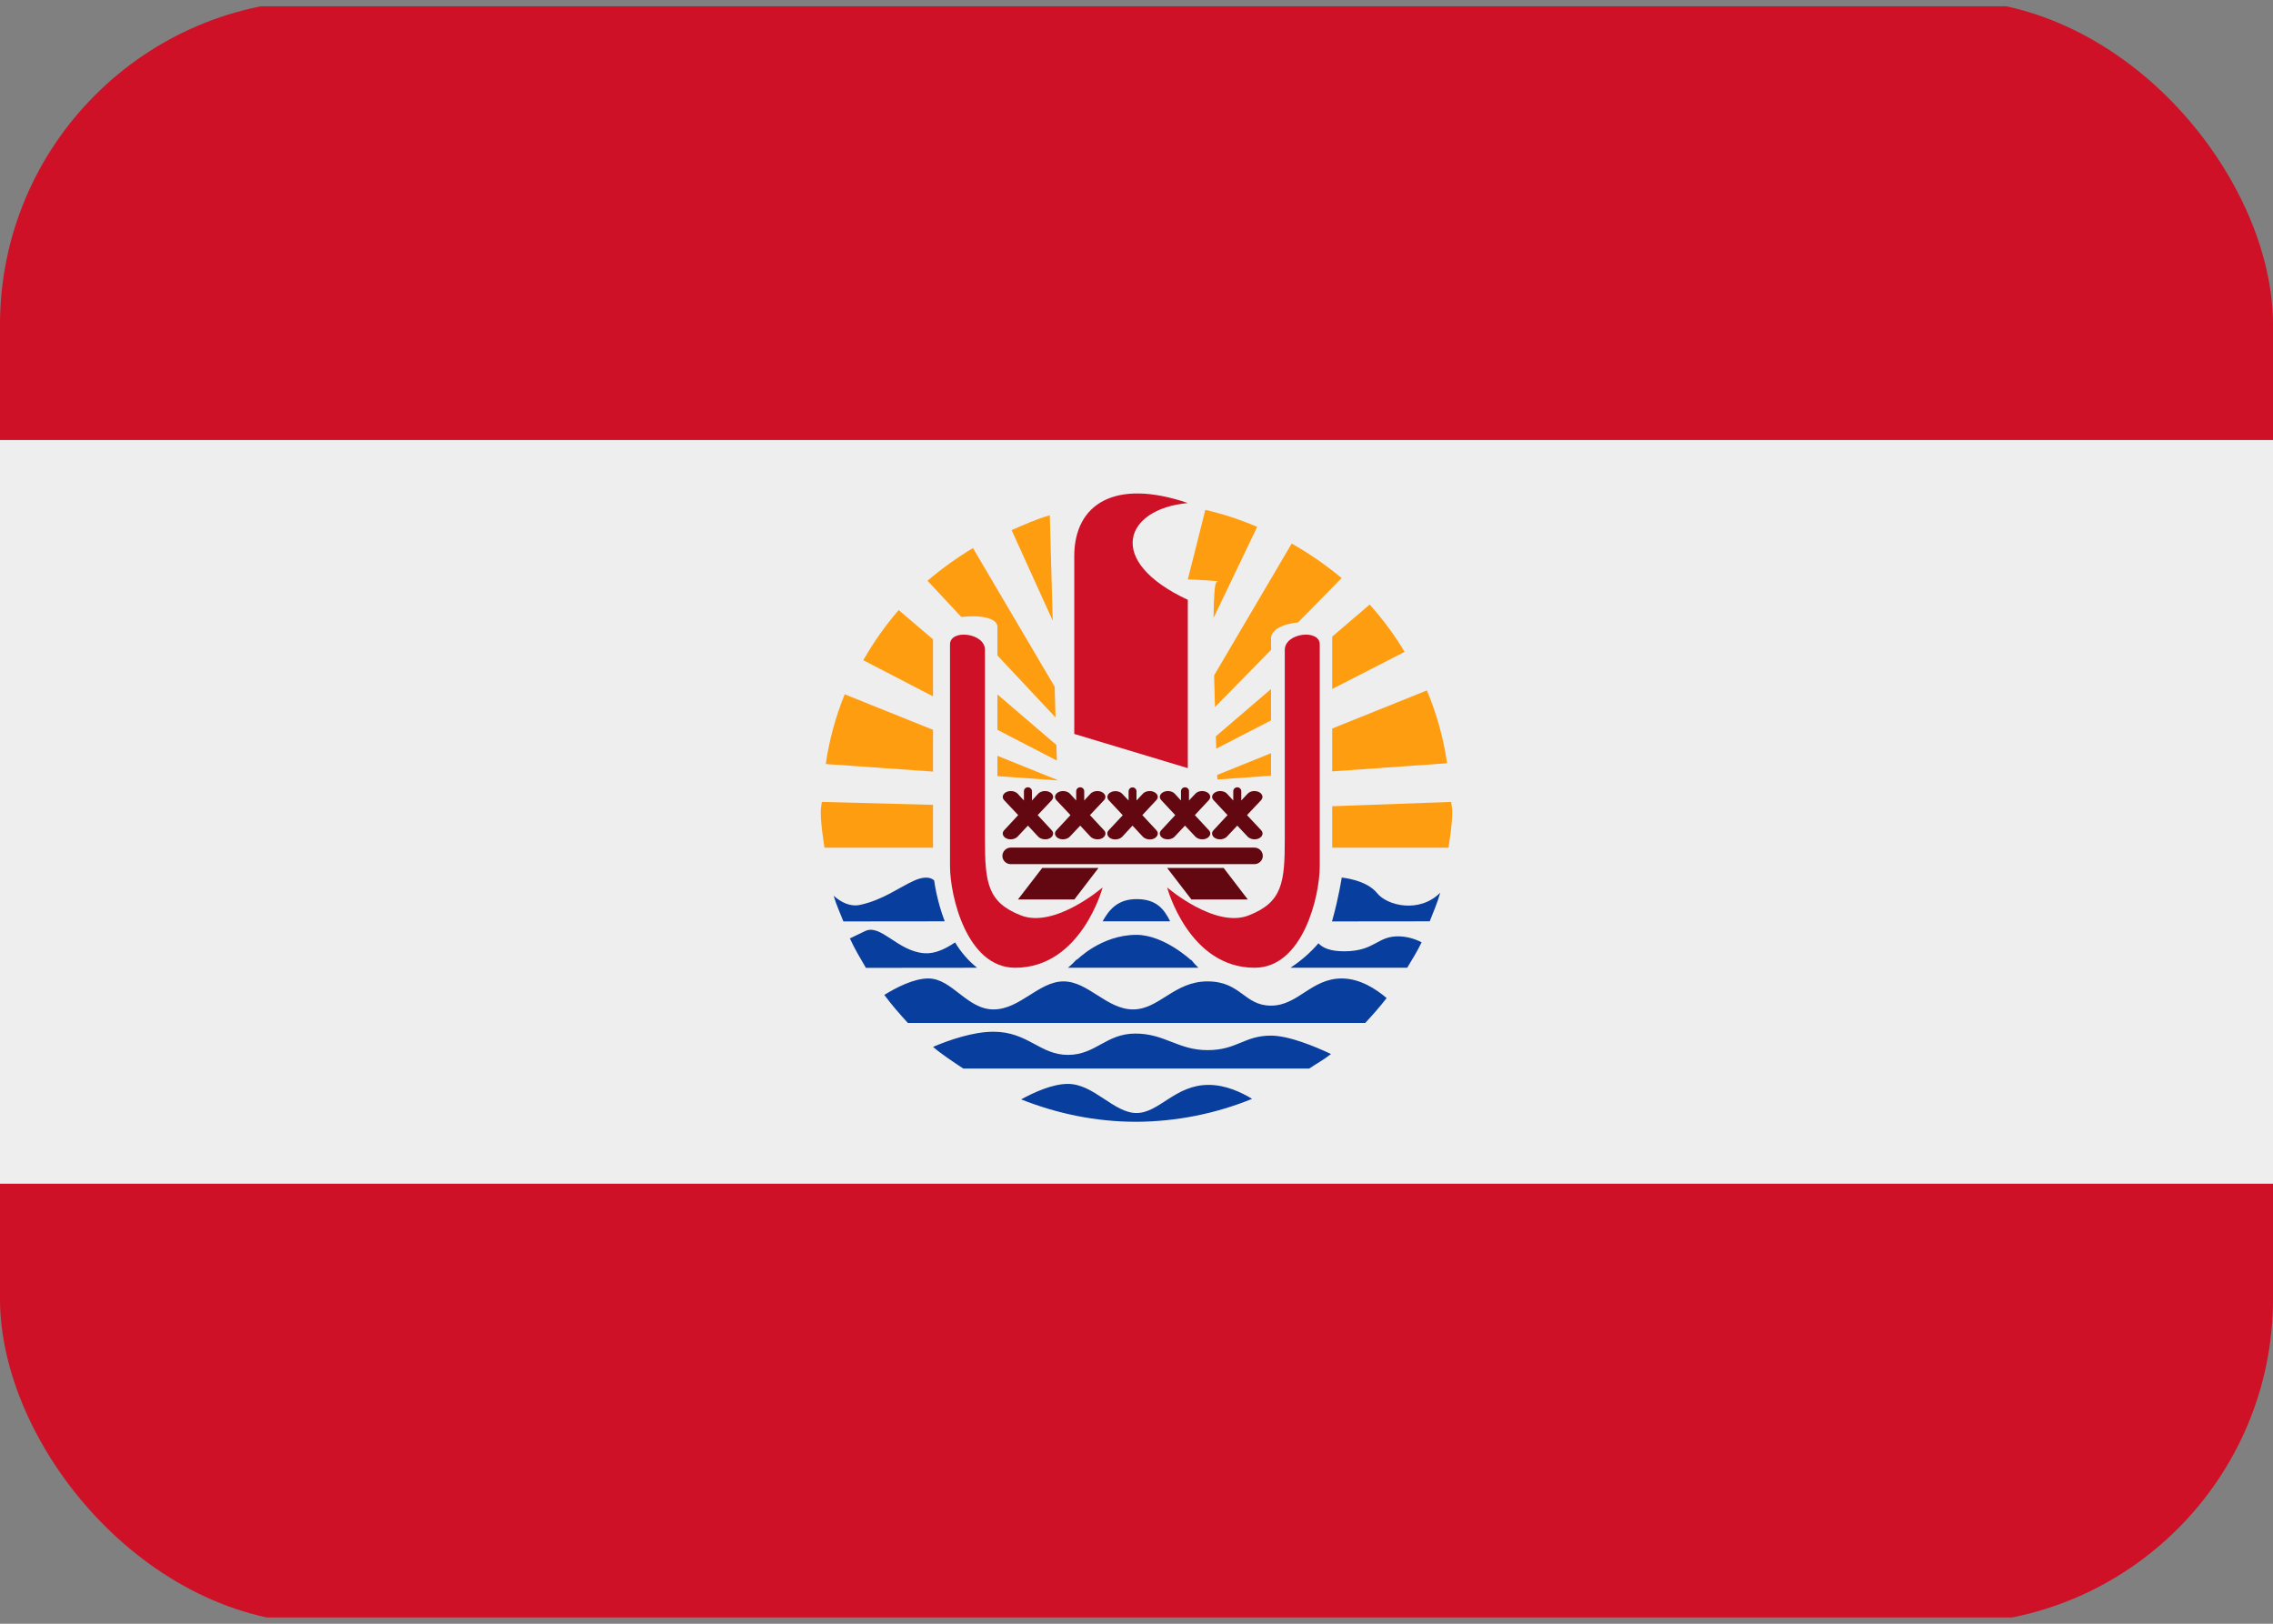 <svg width="21" height="15" viewBox="0 0 21 15" fill="none" xmlns="http://www.w3.org/2000/svg">
<rect x="0" y="0" width="21" height="15" fill="#808080" stroke="none"/>
<g clip-path="url(#clip0_149_1587)">
<path d="M21 12.652C21 13.26 20.754 13.842 20.317 14.272C19.879 14.701 19.285 14.942 18.667 14.942H2.333C1.714 14.942 1.121 14.701 0.683 14.272C0.246 13.842 0 13.26 0 12.652V2.348C0 1.74 0.246 1.158 0.683 0.728C1.121 0.299 1.714 0.058 2.333 0.058H18.667C19.285 0.058 19.879 0.299 20.317 0.728C20.754 1.158 21 1.74 21 2.348V12.652Z" fill="#CE1126"/>
<path d="M0 4.065H21V10.935H0V4.065Z" fill="#EEEEEE"/>
<path d="M8.728 8.511C8.652 8.311 8.631 8.135 8.631 8.135C8.631 8.135 8.586 8.073 8.446 8.135C8.306 8.198 8.157 8.314 7.947 8.359C7.85 8.38 7.766 8.331 7.702 8.275C7.726 8.357 7.761 8.433 7.792 8.512L8.728 8.511ZM10.811 8.511C10.753 8.395 10.682 8.306 10.5 8.306C10.324 8.306 10.245 8.407 10.187 8.511H10.811ZM13.209 8.511C13.243 8.424 13.281 8.338 13.306 8.247C13.113 8.44 12.816 8.366 12.724 8.252C12.624 8.126 12.396 8.107 12.396 8.107C12.396 8.107 12.369 8.288 12.309 8.502C12.308 8.505 12.306 8.509 12.305 8.512L13.209 8.511ZM13.001 8.94C13.047 8.863 13.095 8.787 13.134 8.705C13.069 8.671 12.998 8.652 12.925 8.65C12.724 8.645 12.705 8.786 12.424 8.788C12.29 8.789 12.22 8.756 12.181 8.714C12.106 8.801 12.019 8.877 11.922 8.94H13.001ZM9.866 8.94H11.072C11.047 8.917 11.024 8.891 11.003 8.864L11.005 8.871C11.005 8.871 10.755 8.636 10.499 8.636C10.172 8.636 9.945 8.871 9.945 8.871L9.953 8.857C9.926 8.887 9.897 8.915 9.866 8.94ZM9.027 8.94C8.945 8.874 8.877 8.795 8.824 8.706C8.737 8.764 8.64 8.813 8.541 8.806C8.294 8.789 8.138 8.532 7.993 8.601C7.944 8.625 7.897 8.648 7.852 8.669C7.895 8.764 7.948 8.852 8 8.941L9.027 8.94ZM8.388 9.45H12.613C12.682 9.376 12.749 9.3 12.811 9.22C12.713 9.137 12.565 9.039 12.396 9.039C12.114 9.039 11.993 9.29 11.743 9.29C11.493 9.29 11.466 9.066 11.156 9.066C10.847 9.066 10.71 9.325 10.468 9.325C10.226 9.325 10.053 9.066 9.826 9.066C9.598 9.066 9.424 9.325 9.179 9.325C8.933 9.325 8.796 9.039 8.577 9.039C8.44 9.039 8.277 9.125 8.17 9.191C8.237 9.281 8.311 9.367 8.388 9.45ZM12.096 9.871C12.163 9.826 12.234 9.787 12.297 9.737C12.151 9.668 11.908 9.567 11.743 9.567C11.493 9.567 11.43 9.701 11.156 9.701C10.883 9.701 10.762 9.548 10.49 9.548C10.217 9.548 10.125 9.745 9.866 9.745C9.607 9.745 9.497 9.531 9.178 9.531C8.991 9.531 8.771 9.607 8.62 9.671C8.707 9.745 8.804 9.807 8.899 9.871H12.096ZM11.166 10.022C10.856 10.022 10.71 10.282 10.5 10.282C10.29 10.282 10.107 10.013 9.866 10.013C9.721 10.013 9.552 10.092 9.434 10.156C9.764 10.287 10.121 10.363 10.5 10.363C10.867 10.361 11.229 10.289 11.568 10.151C11.462 10.087 11.319 10.022 11.166 10.022Z" fill="#083E9D"/>
<path d="M8.62 6.742L7.804 6.414C7.72 6.621 7.661 6.837 7.629 7.058L8.62 7.128V6.742ZM9.215 6.982V7.17L9.768 7.209V7.205L9.215 6.982ZM12.308 7.126L13.37 7.051C13.336 6.82 13.274 6.594 13.183 6.378L12.308 6.73V7.126ZM11.743 6.958L11.245 7.159L11.247 7.201L11.743 7.166V6.958ZM12.654 5.585L12.308 5.881V6.365L12.977 6.022C12.884 5.866 12.776 5.72 12.654 5.585ZM11.743 6.365L11.233 6.802L11.237 6.916L11.743 6.655V6.365ZM9.76 6.882L9.215 6.415V6.742L9.764 7.026L9.76 6.882ZM8.62 5.906L8.303 5.636C8.179 5.779 8.069 5.935 7.976 6.099L8.62 6.433V5.906ZM11.743 5.899C11.743 5.812 11.863 5.762 11.992 5.75L12.395 5.34C12.251 5.22 12.097 5.114 11.934 5.021L11.217 6.239C11.219 6.338 11.222 6.434 11.225 6.531L11.744 6.003L11.743 5.899ZM9.215 5.791V6.055L9.752 6.628L9.744 6.344L8.989 5.063C8.841 5.152 8.7 5.253 8.569 5.365L8.882 5.7C9.042 5.68 9.215 5.704 9.215 5.791ZM11.212 5.708L11.615 4.867C11.461 4.801 11.3 4.748 11.136 4.71L10.974 5.353C10.974 5.353 11.314 5.365 11.241 5.377C11.222 5.38 11.214 5.514 11.212 5.708ZM9.699 4.76C9.576 4.795 9.462 4.847 9.346 4.897L9.726 5.734L9.699 4.76ZM8.62 7.435L7.593 7.408C7.589 7.438 7.583 7.468 7.583 7.5C7.583 7.613 7.602 7.722 7.617 7.831H8.62V7.435ZM12.308 7.831H13.383C13.398 7.722 13.417 7.613 13.417 7.5C13.417 7.468 13.411 7.438 13.407 7.408L12.308 7.448V7.831Z" fill="#FF9D11"/>
<path d="M8.777 5.953V8.001C8.777 8.278 8.933 8.94 9.379 8.94C9.99 8.94 10.187 8.198 10.187 8.198C10.187 8.198 9.747 8.578 9.434 8.457C9.122 8.336 9.1 8.153 9.1 7.751V6.004C9.101 5.845 8.777 5.809 8.777 5.953ZM12.193 5.953V8.001C12.193 8.278 12.038 8.94 11.591 8.94C10.981 8.94 10.783 8.198 10.783 8.198C10.783 8.198 11.223 8.578 11.535 8.457C11.848 8.336 11.87 8.153 11.87 7.751V6.004C11.87 5.845 12.193 5.809 12.193 5.953ZM10.974 7.096L9.925 6.78V5.138C9.925 4.655 10.302 4.417 10.974 4.647C10.39 4.701 10.205 5.183 10.974 5.541V7.096Z" fill="#CE1126"/>
<path d="M11.667 7.907C11.667 7.948 11.632 7.983 11.589 7.983H9.338C9.318 7.983 9.298 7.975 9.283 7.96C9.269 7.946 9.261 7.927 9.261 7.907C9.261 7.865 9.296 7.83 9.338 7.83H11.589C11.632 7.83 11.667 7.865 11.667 7.907ZM9.926 8.309H9.405L9.629 8.018H10.149L9.926 8.309ZM11.007 8.309H11.528L11.305 8.018H10.783L11.007 8.309ZM9.717 7.67L9.587 7.53L9.717 7.392C9.74 7.367 9.731 7.334 9.697 7.317C9.663 7.3 9.616 7.307 9.592 7.332L9.534 7.395V7.309C9.534 7.289 9.517 7.273 9.497 7.273C9.476 7.273 9.46 7.289 9.46 7.309V7.395L9.402 7.332C9.378 7.307 9.331 7.3 9.297 7.317C9.263 7.334 9.254 7.367 9.277 7.392L9.407 7.53L9.277 7.67C9.254 7.694 9.263 7.728 9.297 7.745C9.331 7.761 9.377 7.754 9.401 7.729L9.497 7.627L9.592 7.729C9.616 7.754 9.663 7.761 9.697 7.745C9.731 7.728 9.74 7.694 9.717 7.67ZM10.2 7.67L10.07 7.53L10.2 7.392C10.223 7.367 10.214 7.334 10.18 7.317C10.146 7.3 10.099 7.307 10.075 7.332L10.017 7.395V7.309C10.017 7.289 10 7.273 9.98 7.273C9.959 7.273 9.943 7.289 9.943 7.309V7.395L9.885 7.332C9.861 7.307 9.814 7.3 9.78 7.317C9.746 7.334 9.737 7.367 9.76 7.392L9.89 7.53L9.76 7.67C9.736 7.694 9.746 7.728 9.78 7.745C9.814 7.761 9.86 7.754 9.884 7.729L9.98 7.627L10.075 7.729C10.099 7.754 10.146 7.761 10.18 7.745C10.214 7.728 10.224 7.694 10.2 7.67ZM10.684 7.67L10.554 7.53L10.683 7.392C10.707 7.367 10.698 7.334 10.663 7.317C10.63 7.3 10.582 7.307 10.559 7.332L10.5 7.395V7.31C10.5 7.29 10.484 7.274 10.463 7.274C10.443 7.274 10.427 7.29 10.427 7.31V7.395L10.368 7.333C10.345 7.308 10.298 7.301 10.264 7.318C10.229 7.334 10.221 7.368 10.244 7.393L10.373 7.531L10.243 7.67C10.22 7.695 10.229 7.729 10.263 7.746C10.298 7.762 10.344 7.755 10.368 7.73L10.463 7.627L10.559 7.73C10.583 7.755 10.63 7.762 10.663 7.746C10.698 7.728 10.707 7.694 10.684 7.67ZM11.169 7.67L11.039 7.53L11.168 7.392C11.191 7.367 11.183 7.334 11.148 7.317C11.114 7.3 11.067 7.307 11.044 7.332L10.985 7.395V7.309C10.985 7.289 10.969 7.273 10.948 7.273C10.928 7.273 10.911 7.289 10.911 7.309V7.395L10.853 7.332C10.83 7.307 10.782 7.3 10.749 7.317C10.714 7.334 10.705 7.367 10.729 7.392L10.858 7.53L10.728 7.67C10.705 7.694 10.714 7.728 10.748 7.745C10.782 7.761 10.829 7.754 10.852 7.729L10.948 7.627L11.044 7.729C11.068 7.754 11.114 7.761 11.148 7.745C11.183 7.728 11.192 7.694 11.169 7.67ZM11.652 7.67L11.521 7.53L11.651 7.392C11.674 7.367 11.666 7.334 11.631 7.317C11.597 7.3 11.55 7.307 11.527 7.332L11.468 7.395V7.309C11.468 7.289 11.451 7.273 11.431 7.273C11.411 7.273 11.394 7.289 11.394 7.309V7.395L11.336 7.332C11.313 7.307 11.265 7.3 11.232 7.317C11.197 7.334 11.188 7.367 11.212 7.392L11.341 7.53L11.211 7.67C11.188 7.694 11.197 7.728 11.231 7.745C11.265 7.761 11.312 7.754 11.335 7.729L11.431 7.627L11.527 7.729C11.551 7.754 11.597 7.761 11.631 7.745C11.666 7.728 11.675 7.694 11.652 7.67Z" fill="#630810"/>
</g>
<defs>
<clipPath id="clip0_149_1587">
<rect width="21" height="15" rx="3" fill="white"/>
</clipPath>
</defs>
</svg>
